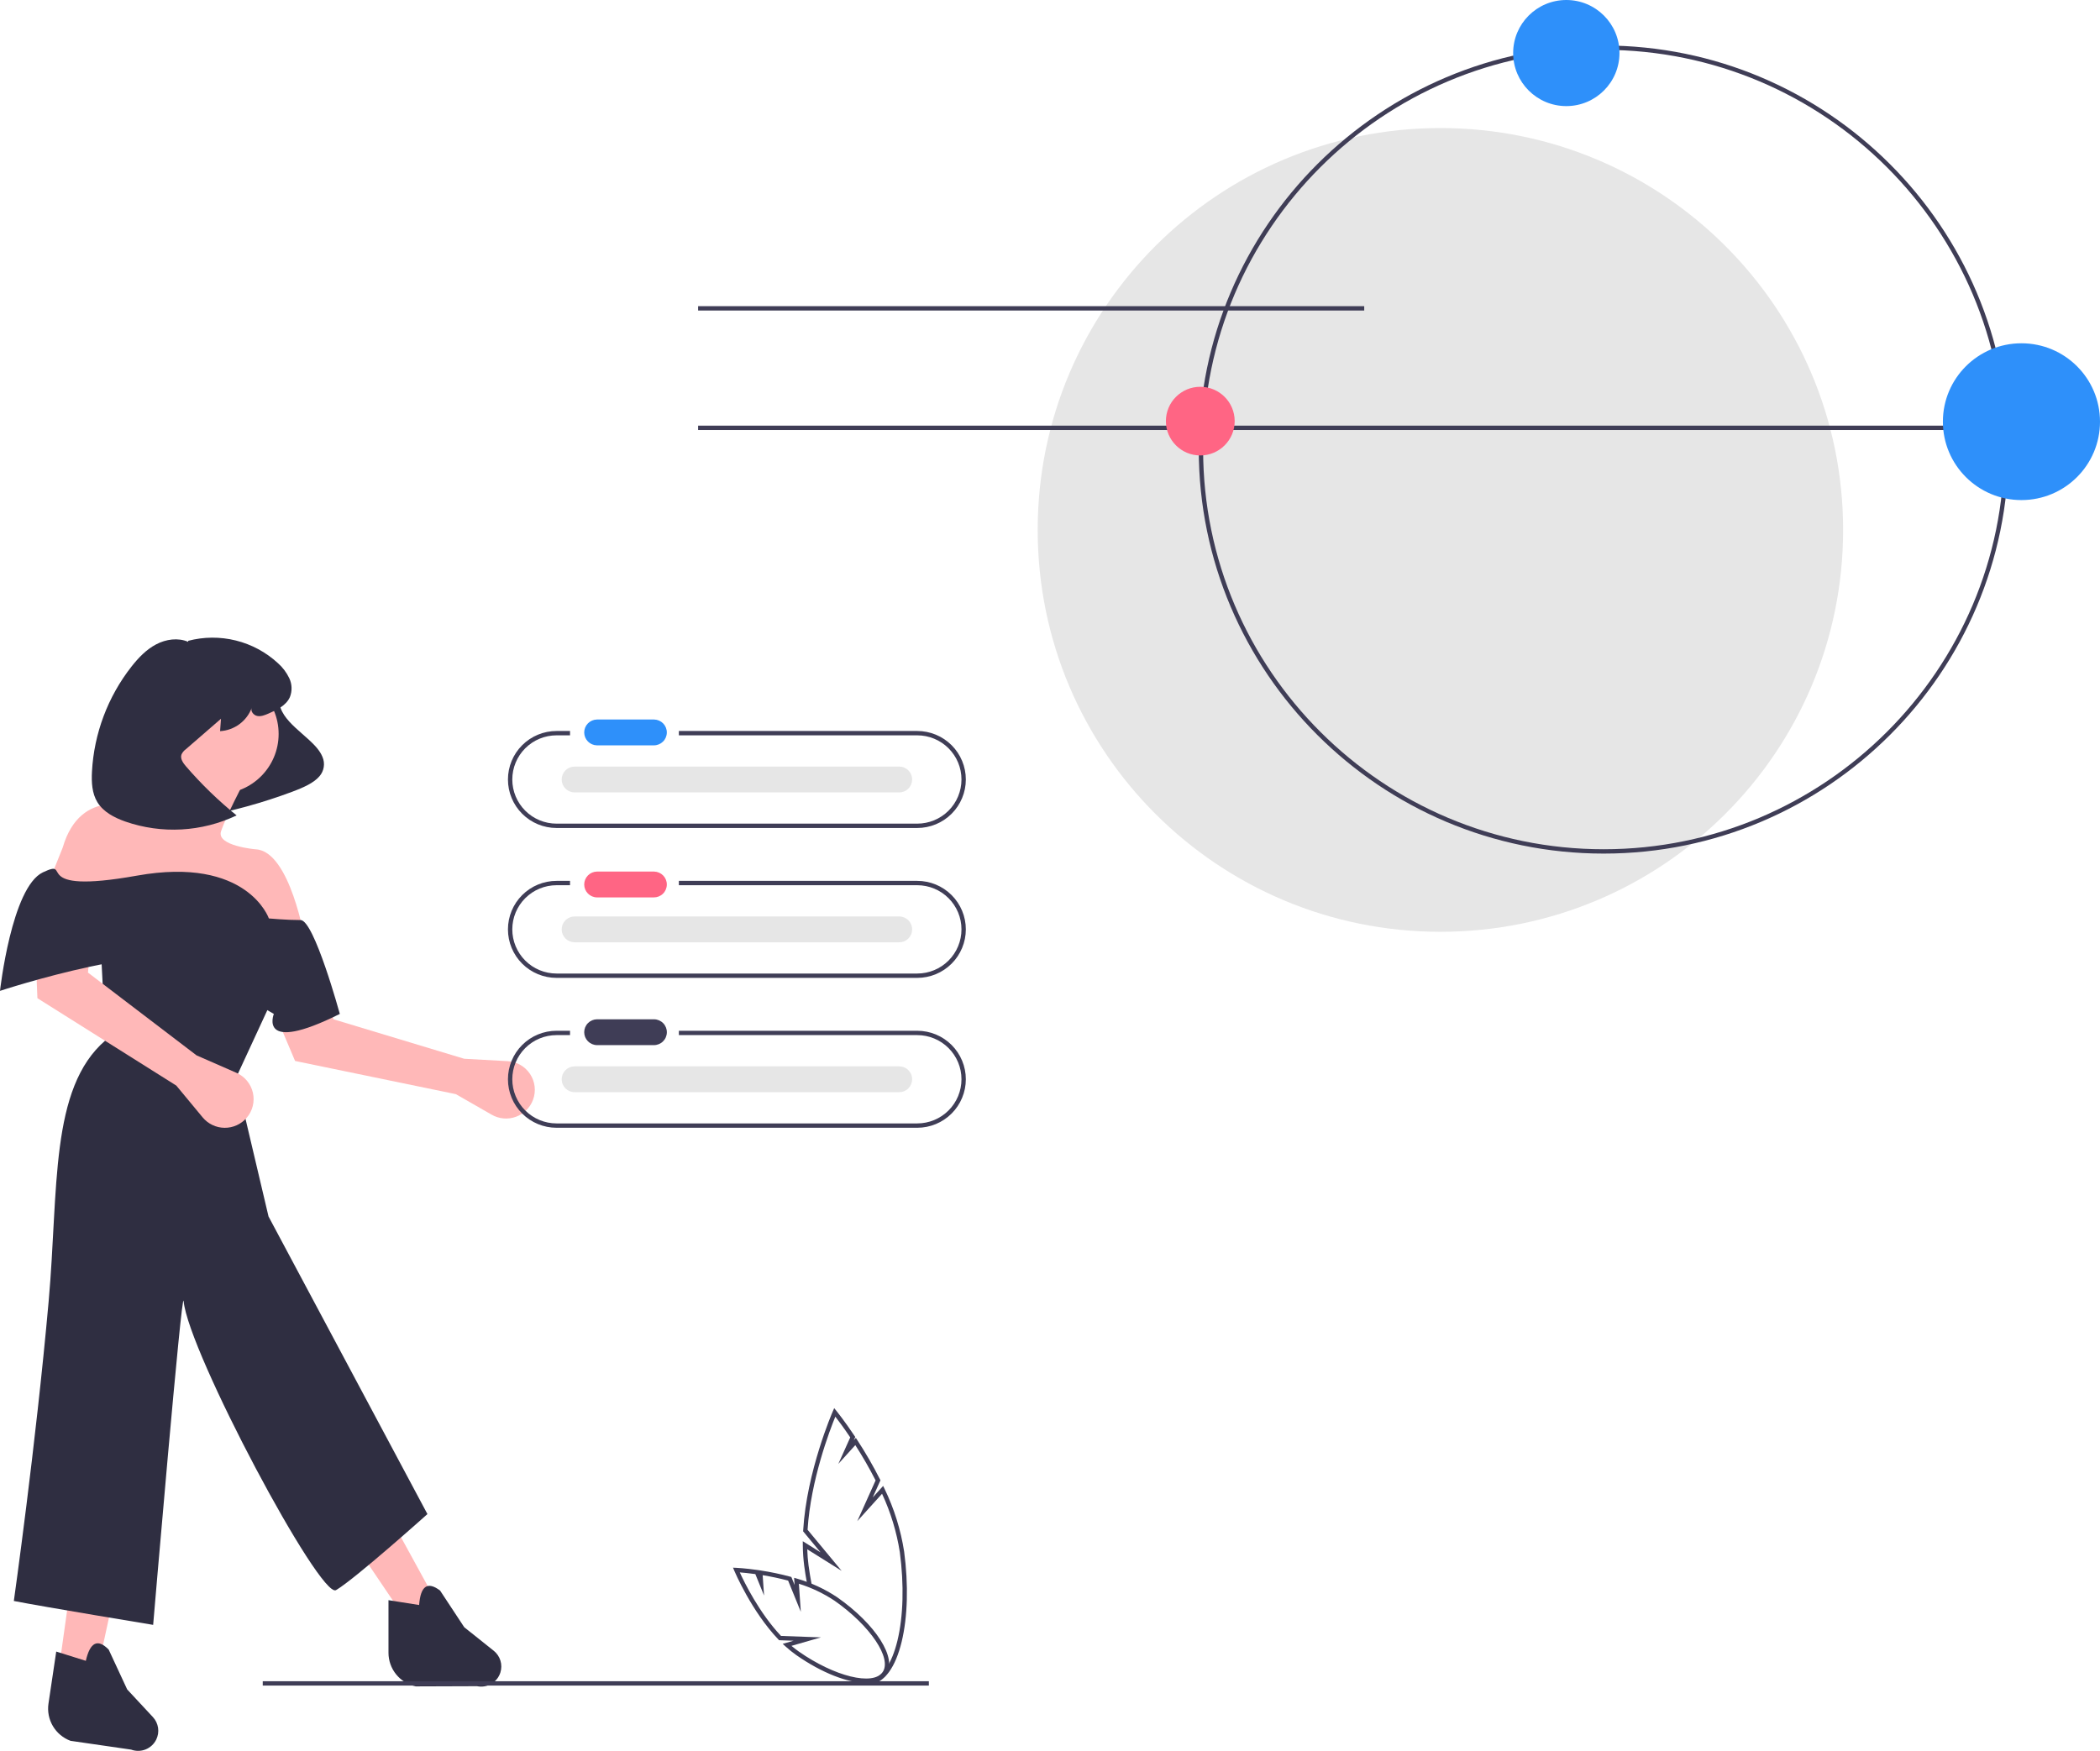 <svg width="277" height="231" viewBox="0 0 277 231" fill="none" xmlns="http://www.w3.org/2000/svg">
<g clip-path="url(#clip0_1254_22170)">
<path d="M60.129 144.357L64.859 147.07C65.338 147.344 65.871 147.511 66.421 147.559C66.971 147.607 67.524 147.535 68.043 147.347C68.562 147.159 69.034 146.861 69.425 146.472C69.817 146.084 70.119 145.615 70.31 145.098C70.516 144.542 70.588 143.945 70.521 143.356C70.454 142.767 70.249 142.202 69.923 141.706C69.597 141.211 69.159 140.798 68.644 140.502C68.129 140.207 67.552 140.035 66.959 140.003L61.231 139.688L43.977 134.476L41.195 124.08L33.921 128.158L38.922 139.977L60.129 144.357Z" fill="#FFB8B8"/>
<path d="M37.579 90.4C36.484 91.638 36.682 93.127 37.479 94.336C38.276 95.545 39.602 96.551 40.762 97.618C41.508 98.303 42.198 99.03 42.532 99.855C42.716 100.277 42.776 100.742 42.705 101.196C42.635 101.65 42.436 102.075 42.133 102.422C41.373 103.319 39.957 103.927 38.576 104.447C34.626 105.927 30.551 107.047 26.399 107.794C29.897 103.715 31.648 99.122 31.391 94.697C31.337 93.768 31.199 92.831 31.524 91.9C31.747 91.341 32.1 90.844 32.553 90.447C33.007 90.051 33.548 89.768 34.133 89.622C35.523 89.223 37.354 89.617 37.567 90.527" fill="#2F2E41"/>
<path d="M7.615 221.298L12.62 221.515L22.498 175.972L13.926 176.34L7.615 221.298Z" fill="#FFB8B8"/>
<path d="M57.662 211.525L53.528 213.696L27.667 175.399L35.903 171.779L57.662 211.525Z" fill="#FFB8B8"/>
<path d="M28.836 104.735C33.208 104.735 36.752 101.197 36.752 96.833C36.752 92.469 33.208 88.932 28.836 88.932C24.464 88.932 20.92 92.469 20.92 96.833C20.92 101.197 24.464 104.735 28.836 104.735Z" fill="#FFB8B8"/>
<path d="M24.805 100.976C24.805 100.976 21.977 106.84 18.06 106.623C18.06 106.623 10.662 103.582 8.268 111.835L5.657 118.351L40.254 124.215C40.254 124.215 38.296 112.27 33.727 112.053C33.727 112.053 28.504 111.618 29.157 109.664C29.81 107.709 32.203 103.148 32.203 103.148L24.805 100.976Z" fill="#FFB8B8"/>
<path d="M36.338 130.948L31.116 142.242L35.42 160.496L56.38 199.76C56.38 199.76 46.727 208.405 44.321 209.791C42.233 210.994 24.856 178.393 24.222 171.674C24.012 169.456 20.202 214.377 20.202 214.377C20.202 214.377 5.837 212.011 1.825 211.224C1.825 211.224 4.715 190.792 6.419 171.674C7.733 156.936 6.538 143.581 13.926 137.246L13.274 124.65L30.681 123.998L36.338 130.948Z" fill="#2F2E41"/>
<path d="M9.3 229.675L17.29 230.833C17.909 231.063 18.592 231.055 19.206 230.81C19.819 230.565 20.319 230.101 20.609 229.509C20.844 229.027 20.928 228.486 20.849 227.956C20.77 227.426 20.532 226.932 20.167 226.54L16.776 222.894L14.335 217.638C12.876 216.149 11.878 216.676 11.32 219.121L7.418 217.898L6.395 224.762C6.242 225.789 6.447 226.837 6.976 227.732C7.505 228.626 8.325 229.312 9.3 229.675Z" fill="#2F2E41"/>
<path d="M54.841 222.492L62.914 222.464C63.561 222.601 64.235 222.493 64.806 222.16C65.376 221.828 65.803 221.296 66.002 220.667C66.163 220.156 66.166 219.608 66.01 219.096C65.854 218.583 65.546 218.13 65.127 217.795L61.236 214.688L58.047 209.847C56.383 208.589 55.474 209.256 55.283 211.756L51.243 211.12V218.059C51.243 219.098 51.6 220.105 52.255 220.912C52.91 221.719 53.823 222.277 54.841 222.492Z" fill="#2F2E41"/>
<path d="M24.838 84.687C23.493 84.1 21.893 84.33 20.595 85.013C19.297 85.696 18.259 86.785 17.351 87.936C14.226 91.918 12.403 96.764 12.13 101.815C12.059 103.196 12.126 104.656 12.846 105.837C13.638 107.135 15.086 107.88 16.521 108.387C21.332 110.06 26.611 109.77 31.209 107.58C28.791 105.624 26.554 103.455 24.524 101.099C24.144 100.658 23.746 100.091 23.94 99.541C24.062 99.274 24.25 99.043 24.488 98.87L29.149 94.83L29.031 96.464C29.958 96.41 30.849 96.086 31.593 95.532C32.338 94.978 32.904 94.219 33.22 93.348C32.995 93.8 33.425 94.356 33.92 94.458C34.416 94.56 34.918 94.356 35.383 94.156C36.511 93.672 37.736 93.095 38.236 91.976C38.393 91.582 38.469 91.159 38.457 90.735C38.446 90.31 38.348 89.893 38.17 89.507C37.808 88.738 37.292 88.051 36.653 87.489C35.085 86.044 33.178 85.017 31.108 84.504C29.037 83.99 26.87 84.005 24.808 84.549" fill="#2F2E41"/>
<path d="M23.256 143.227L26.732 147.423C27.084 147.848 27.524 148.191 28.022 148.428C28.52 148.665 29.064 148.792 29.616 148.797C30.168 148.803 30.715 148.689 31.218 148.462C31.721 148.236 32.169 147.902 32.529 147.486C32.918 147.037 33.195 146.503 33.339 145.928C33.483 145.353 33.49 144.752 33.359 144.173C33.228 143.595 32.962 143.055 32.584 142.598C32.206 142.141 31.726 141.778 31.182 141.54L25.928 139.24L11.603 128.317L12.651 117.608L4.406 118.88L4.936 131.699L23.256 143.227Z" fill="#FFB8B8"/>
<path d="M44.824 133.771C44.824 133.771 41.436 121.386 39.648 121.389C37.861 121.392 35.467 121.175 35.467 121.175C35.467 121.175 32.639 112.921 18.06 115.528C3.481 118.134 9.792 113.139 5.657 115.093C1.523 117.048 0 130.731 0 130.731C0 130.731 22.412 123.346 27.199 127.473C29.948 129.873 32.938 131.983 36.12 133.771C36.12 133.771 33.944 139.201 44.824 133.771Z" fill="#2F2E41"/>
<path d="M122.52 221.813H34.657V222.386H122.52V221.813Z" fill="#3F3D56"/>
<path d="M189.996 122.936C219.333 122.936 243.115 99.198 243.115 69.915C243.115 40.633 219.333 16.895 189.996 16.895C160.658 16.895 136.876 40.633 136.876 69.915C136.876 99.198 160.658 122.936 189.996 122.936Z" fill="#E6E6E6"/>
<path d="M179.947 40.395H92.084V40.969H179.947V40.395Z" fill="#3F3D56"/>
<path d="M264.651 56.158H92.084V56.731H264.651V56.158Z" fill="#3F3D56"/>
<path d="M211.531 112.618C182.082 112.618 158.124 88.705 158.124 59.311C158.124 29.917 182.082 6.003 211.531 6.003C240.979 6.003 264.937 29.917 264.937 59.311C264.937 88.705 240.979 112.618 211.531 112.618ZM211.531 6.577C182.399 6.577 158.698 30.233 158.698 59.311C158.698 88.389 182.399 112.045 211.531 112.045C240.663 112.045 264.363 88.389 264.363 59.311C264.363 30.233 240.663 6.577 211.531 6.577Z" fill="#3F3D56"/>
<path d="M206.604 13.998C210.476 13.998 213.616 10.864 213.616 6.999C213.616 3.134 210.476 0 206.604 0C202.731 0 199.592 3.134 199.592 6.999C199.592 10.864 202.731 13.998 206.604 13.998Z" fill="#2E90FA"/>
<path d="M158.324 60.089C160.83 60.089 162.861 58.061 162.861 55.56C162.861 53.059 160.83 51.031 158.324 51.031C155.818 51.031 153.787 53.059 153.787 55.56C153.787 58.061 155.818 60.089 158.324 60.089Z" fill="#FF6584"/>
<path d="M266.638 65.977C272.361 65.977 277 61.346 277 55.634C277 49.922 272.361 45.291 266.638 45.291C260.916 45.291 256.276 49.922 256.276 55.634C256.276 61.346 260.916 65.977 266.638 65.977Z" fill="#2E90FA"/>
<path d="M120.987 96.443H89.546V97.016H120.987C122.535 97.016 124.019 97.63 125.114 98.722C126.209 99.815 126.823 101.297 126.823 102.842C126.823 104.387 126.209 105.868 125.114 106.961C124.019 108.054 122.535 108.667 120.987 108.667H73.412C71.864 108.667 70.379 108.054 69.285 106.961C68.19 105.868 67.575 104.387 67.575 102.842C67.575 101.297 68.19 99.815 69.285 98.722C70.379 97.63 71.864 97.016 73.412 97.016H75.19V96.443H73.412C71.712 96.443 70.081 97.117 68.879 98.317C67.676 99.517 67.001 101.145 67.001 102.842C67.001 104.539 67.676 106.166 68.879 107.366C70.081 108.566 71.712 109.24 73.412 109.24H120.987C122.687 109.24 124.318 108.566 125.52 107.366C126.722 106.166 127.398 104.539 127.398 102.842C127.398 101.145 126.722 99.517 125.52 98.317C124.318 97.117 122.687 96.443 120.987 96.443Z" fill="#3F3D56"/>
<path d="M120.987 116.218H89.546V116.791H120.987C122.535 116.791 124.019 117.405 125.114 118.498C126.209 119.59 126.823 121.072 126.823 122.617C126.823 124.162 126.209 125.644 125.114 126.736C124.019 127.829 122.535 128.443 120.987 128.443H73.412C71.864 128.443 70.379 127.829 69.285 126.736C68.19 125.644 67.575 124.162 67.575 122.617C67.575 121.072 68.19 119.59 69.285 118.498C70.379 117.405 71.864 116.791 73.412 116.791H75.19V116.218H73.412C71.712 116.218 70.081 116.892 68.879 118.092C67.676 119.292 67.001 120.92 67.001 122.617C67.001 124.314 67.676 125.942 68.879 127.142C70.081 128.342 71.712 129.016 73.412 129.016H120.987C122.687 129.016 124.318 128.342 125.52 127.142C126.722 125.942 127.398 124.314 127.398 122.617C127.398 120.92 126.722 119.292 125.52 118.092C124.318 116.892 122.687 116.218 120.987 116.218Z" fill="#3F3D56"/>
<path d="M120.987 135.994H89.546V136.567H120.987C122.535 136.567 124.019 137.181 125.114 138.273C126.209 139.366 126.823 140.847 126.823 142.392C126.823 143.938 126.209 145.419 125.114 146.512C124.019 147.604 122.535 148.218 120.987 148.218H73.412C71.864 148.218 70.379 147.604 69.285 146.512C68.19 145.419 67.575 143.938 67.575 142.392C67.575 140.847 68.19 139.366 69.285 138.273C70.379 137.181 71.864 136.567 73.412 136.567H75.19V135.994H73.412C71.712 135.994 70.081 136.668 68.879 137.868C67.676 139.068 67.001 140.695 67.001 142.392C67.001 144.09 67.676 145.717 68.879 146.917C70.081 148.117 71.712 148.791 73.412 148.791H120.987C122.687 148.791 124.318 148.117 125.52 146.917C126.722 145.717 127.398 144.09 127.398 142.392C127.398 140.695 126.722 139.068 125.52 137.868C124.318 136.668 122.687 135.994 120.987 135.994Z" fill="#3F3D56"/>
<path d="M78.739 94.929C78.291 94.936 77.864 95.119 77.55 95.438C77.236 95.757 77.06 96.186 77.06 96.633C77.06 97.08 77.236 97.509 77.55 97.828C77.864 98.147 78.291 98.33 78.739 98.337H86.229C86.68 98.343 87.116 98.17 87.441 97.856C87.765 97.542 87.951 97.112 87.959 96.661C87.966 96.21 87.794 95.774 87.48 95.45C87.166 95.125 86.737 94.938 86.285 94.929C86.266 94.929 86.247 94.929 86.229 94.929H78.739Z" fill="#2E90FA"/>
<path d="M78.739 114.991C78.291 114.998 77.864 115.181 77.55 115.5C77.236 115.819 77.06 116.248 77.06 116.695C77.06 117.142 77.236 117.571 77.55 117.89C77.864 118.209 78.291 118.392 78.739 118.399H86.229C86.68 118.405 87.116 118.232 87.441 117.918C87.765 117.604 87.951 117.174 87.959 116.723C87.966 116.272 87.794 115.836 87.48 115.512C87.166 115.187 86.737 115 86.285 114.991C86.266 114.991 86.247 114.991 86.229 114.991H78.739Z" fill="#FF6584"/>
<path d="M78.739 134.48C78.291 134.487 77.864 134.67 77.55 134.989C77.236 135.307 77.06 135.737 77.06 136.184C77.06 136.631 77.236 137.06 77.55 137.379C77.864 137.698 78.291 137.881 78.739 137.888H86.229C86.682 137.895 87.118 137.722 87.443 137.408C87.768 137.094 87.955 136.663 87.963 136.212C87.97 135.76 87.797 135.324 87.483 134.999C87.168 134.675 86.738 134.488 86.285 134.48C86.266 134.479 86.248 134.479 86.229 134.48H78.739Z" fill="#3F3D56"/>
<path d="M75.768 101.138C75.32 101.145 74.893 101.328 74.579 101.647C74.265 101.966 74.089 102.395 74.089 102.842C74.089 103.289 74.265 103.718 74.579 104.037C74.893 104.356 75.32 104.539 75.768 104.546H118.575C118.8 104.55 119.023 104.51 119.232 104.428C119.441 104.346 119.632 104.224 119.794 104.068C119.955 103.913 120.084 103.727 120.174 103.521C120.263 103.315 120.311 103.094 120.315 102.87C120.319 102.646 120.278 102.423 120.195 102.215C120.113 102.006 119.99 101.816 119.833 101.655C119.677 101.494 119.49 101.366 119.284 101.277C119.078 101.188 118.856 101.141 118.632 101.138C118.613 101.138 118.594 101.138 118.575 101.138H75.768Z" fill="#E6E6E6"/>
<path d="M75.768 120.913C75.32 120.921 74.893 121.104 74.579 121.422C74.265 121.741 74.089 122.17 74.089 122.617C74.089 123.065 74.265 123.494 74.579 123.813C74.893 124.131 75.32 124.314 75.768 124.322H118.575C118.8 124.326 119.023 124.286 119.232 124.204C119.441 124.122 119.632 123.999 119.794 123.844C119.955 123.688 120.084 123.502 120.174 123.296C120.263 123.091 120.311 122.87 120.315 122.645C120.319 122.421 120.278 122.199 120.195 121.99C120.113 121.782 119.99 121.592 119.833 121.431C119.677 121.27 119.49 121.141 119.284 121.053C119.078 120.964 118.856 120.916 118.632 120.913C118.613 120.913 118.594 120.913 118.575 120.913H75.768Z" fill="#E6E6E6"/>
<path d="M75.768 140.689C75.32 140.696 74.893 140.879 74.579 141.198C74.265 141.517 74.089 141.946 74.089 142.393C74.089 142.84 74.265 143.269 74.579 143.588C74.893 143.907 75.32 144.09 75.768 144.097H118.575C118.8 144.101 119.023 144.061 119.232 143.979C119.441 143.897 119.632 143.775 119.794 143.619C119.955 143.463 120.084 143.277 120.174 143.072C120.263 142.866 120.311 142.645 120.315 142.421C120.319 142.197 120.278 141.974 120.195 141.766C120.113 141.557 119.99 141.367 119.833 141.206C119.677 141.045 119.49 140.917 119.284 140.828C119.078 140.739 118.856 140.692 118.632 140.689C118.613 140.688 118.594 140.688 118.575 140.689H75.768Z" fill="#E6E6E6"/>
<path d="M119.26 204.705C118.814 201.833 117.943 199.043 116.676 196.426L116.492 196.045L115.12 197.562L116.136 195.302L116.07 195.17C115.173 193.399 114.179 191.677 113.093 190.015L112.892 189.707L112.623 190.004L112.811 189.586L112.717 189.444C111.371 187.43 110.338 186.156 110.327 186.143L110.035 185.784L109.847 186.212C109.812 186.291 106.396 194.149 105.943 201.914L105.936 202.035L108.236 204.809L105.891 203.34L105.895 203.873C105.902 204.786 105.964 205.697 106.081 206.602C106.184 207.381 106.306 208.141 106.446 208.883C106.667 208.89 106.883 208.957 107.069 209.077C106.907 208.248 106.768 207.396 106.65 206.522C106.56 205.823 106.502 205.114 106.48 204.406L111.016 207.249L106.524 201.829C106.933 195.264 109.471 188.65 110.184 186.904C110.566 187.399 111.288 188.36 112.151 189.644L110.582 193.135L112.819 190.66C113.788 192.167 114.682 193.721 115.495 195.318L113.079 200.694L116.346 197.078C117.487 199.527 118.277 202.124 118.692 204.793C119.264 209.104 119.152 213.245 118.378 216.454C117.636 219.528 116.328 221.417 114.791 221.638C114.474 221.681 114.152 221.662 113.843 221.581C113.595 221.757 113.297 221.848 112.993 221.84H112.909C113.386 222.105 113.921 222.248 114.466 222.258C114.601 222.258 114.736 222.248 114.869 222.229C116.677 221.97 118.121 219.97 118.935 216.599C119.727 213.318 119.843 209.096 119.26 204.705Z" fill="#3F3D56"/>
<path d="M114.2 222.032C111.835 222.032 108.425 220.733 105.042 218.369C104.545 218.018 104.069 217.637 103.619 217.227L103.24 216.881L104.673 216.47L102.765 216.4L102.685 216.316C99.11 212.579 96.885 207.3 96.863 207.248L96.689 206.831L97.141 206.851C97.186 206.853 98.261 206.904 99.876 207.132L99.977 207.147V207.146L100.331 207.199C101.65 207.4 102.956 207.674 104.244 208.02L104.382 208.058L104.812 209.114L104.747 208.166L105.141 208.28C107.009 208.818 108.784 209.64 110.403 210.715C115.547 214.31 118.393 218.804 116.888 220.948C116.374 221.681 115.428 222.031 114.2 222.032ZM104.396 217.146C104.71 217.411 105.037 217.664 105.373 217.9C110.083 221.193 115.142 222.438 116.418 220.62C117.694 218.801 114.791 214.482 110.08 211.189C108.626 210.224 107.042 209.47 105.376 208.949L105.631 212.651L103.957 208.537C102.855 208.245 101.728 208.005 100.599 207.822L100.784 210.508L99.632 207.677C98.74 207.555 98.02 207.488 97.583 207.454C98.179 208.762 100.151 212.8 103.02 215.836L108.283 216.028L104.396 217.146Z" fill="#3F3D56"/>
</g>
<defs>
<clipPath id="clip0_1254_22170">
<rect width="277" height="231" fill="white"/>
</clipPath>
</defs>
</svg>
